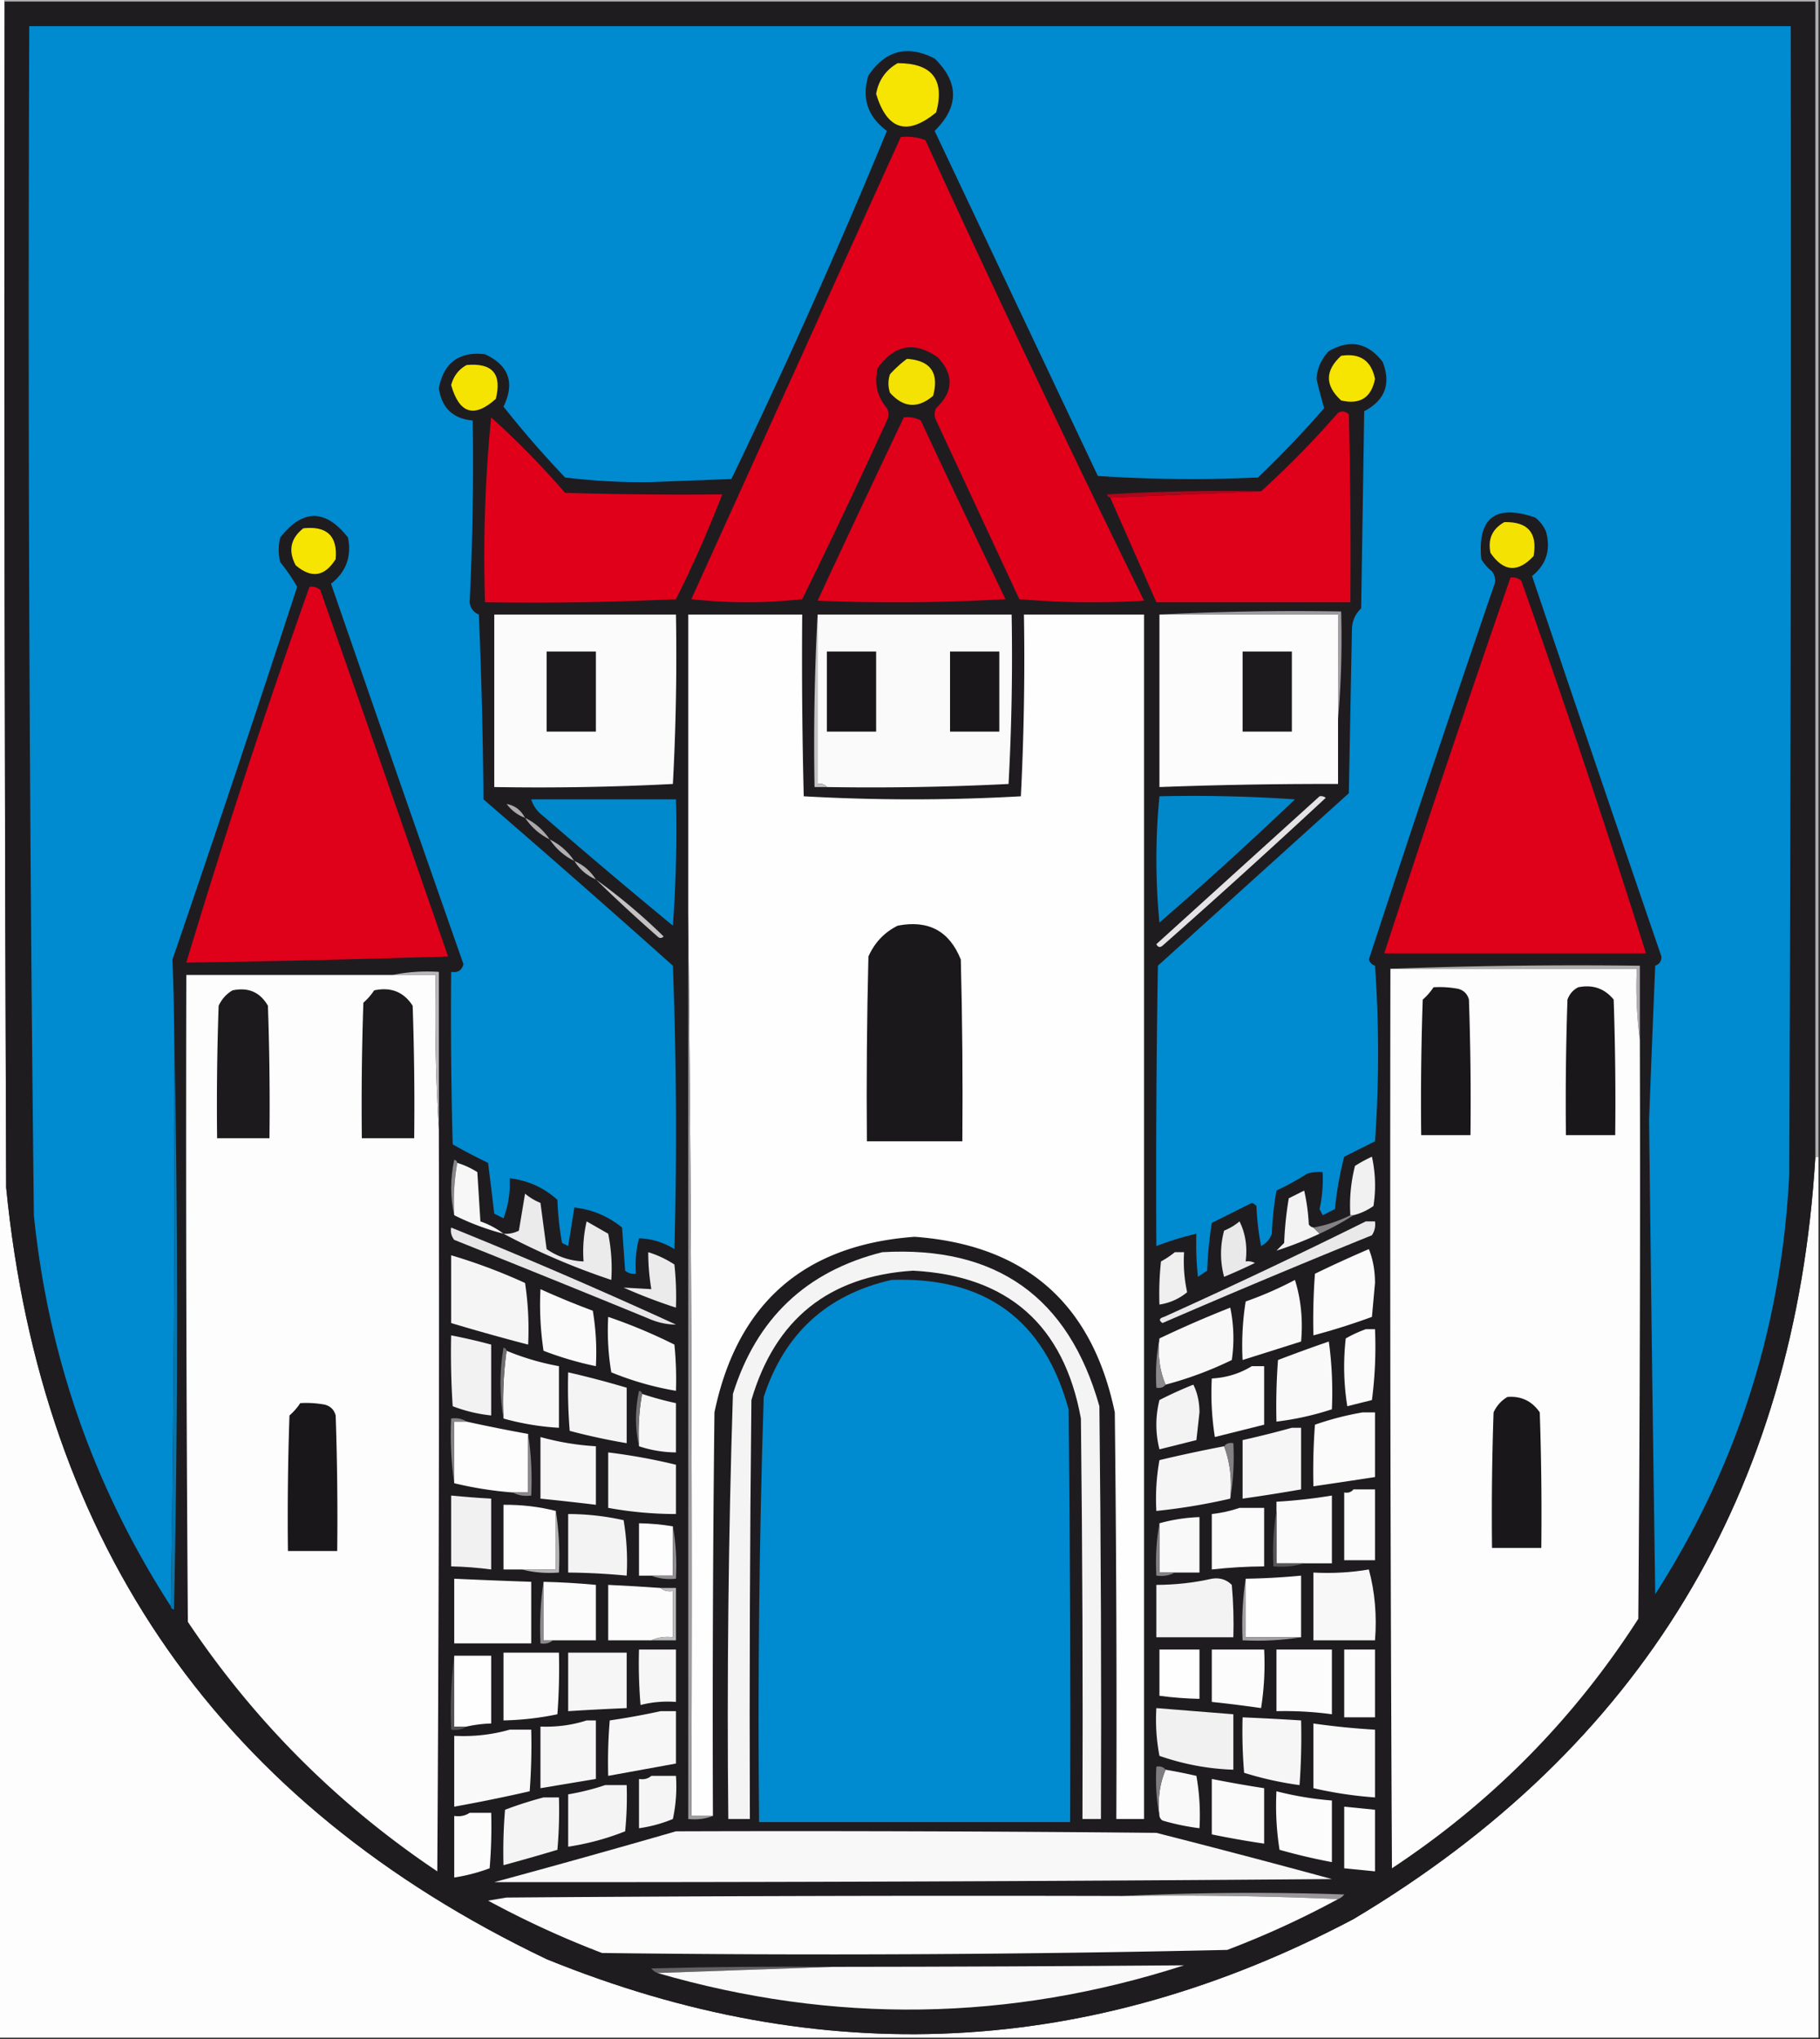 <svg xmlns="http://www.w3.org/2000/svg" width="591" height="662" style="shape-rendering:geometricPrecision;text-rendering:geometricPrecision;image-rendering:optimizeQuality;fill-rule:evenodd;clip-rule:evenodd"><rect width="100%" height="100%" fill="#333333" stroke="none"/><path style="opacity:1" fill="#fdfdfd" d="M-.5-.5h2v1c-.167 128.334 0 256.667.5 385C13.542 502.141 72.042 585.641 177.5 636c89.355 36.355 176.689 32.022 262-13 93.404-55.696 143.404-138.196 150-247.5h1v286H-.5V-.5z"/><path style="opacity:1" fill="#1f1c20" d="M1.5.5h588v375c-6.596 109.304-56.596 191.804-150 247.5-85.311 45.022-172.645 49.355-262 13C72.042 585.641 13.542 502.141 2 385.5c-.5-128.333-.667-256.666-.5-385z"/><path style="opacity:1" fill="#afaeb0" d="M1.5.5v-1h589v376h-1V.5H1.5z"/><path style="opacity:1" fill="#008acf" d="M56.5 331.5c.332 63.502 0 126.836-1 190-24.98-38.658-39.813-80.991-44.5-127a25471.797 25471.797 0 0 1-1.5-386h572c.167 124.334 0 248.667-.5 373-2.49 49.332-16.99 94.665-43.5 136-.75-51.495-1.416-102.829-2-154a9897.339 9897.339 0 0 1 2-50c1.381-.5 2.047-1.5 2-3a26939.873 26939.873 0 0 1-42-123.5c4.655-3.753 6.155-8.587 4.5-14.5a11.532 11.532 0 0 0-3.5-4.5c-12.916-4.404-18.749.096-17.5 13.5a14.84 14.84 0 0 0 3.5 4c1.131 1.574 1.298 3.241.5 5a8589.292 8589.292 0 0 0-40.5 121c.333 1 1 1.667 2 2 1.333 19 1.333 38 0 57l-10 5a106.005 106.005 0 0 0-3 17l-4 2-1-2a45.747 45.747 0 0 0 1-12 12.93 12.93 0 0 0-5 .5 91.73 91.73 0 0 1-10 5.5 100.292 100.292 0 0 0-1.5 14c-.637 1.803-1.803 3.136-3.5 4a86.578 86.578 0 0 1-1.5-13 3.647 3.647 0 0 0-1.5-1l-13 6.5a128.987 128.987 0 0 0-1.5 15.5l-3 2a98.432 98.432 0 0 1-.5-14 101.621 101.621 0 0 0-13 4c-.167-30.335 0-60.668.5-91l62-56 1-53c.048-2.829 1.048-5.163 3-7l1-64c6.741-3.556 8.741-8.89 6-16-4.83-6.277-10.663-7.443-17.5-3.5-2.423 2.513-3.756 5.513-4 9a168.714 168.714 0 0 0 2.5 9.5 341.539 341.539 0 0 1-21.5 22.5 451.288 451.288 0 0 1-52-.5l-53-112c7.955-7.871 7.955-15.705 0-23.5-8.819-4.502-15.985-2.669-21.5 5.5-2.256 7.355-.256 13.355 6 18a2117.25 2117.25 0 0 1-50.5 113l-26 1a203.337 203.337 0 0 1-28-1.5 325.89 325.89 0 0 1-20-23c3.76-7.719 1.76-13.386-6-17-8.358-.982-13.358 2.685-15 11 .951 6.453 4.618 9.953 11 10.5a902.958 902.958 0 0 1-1 59c.228 1.897 1.228 3.23 3 4a1802.534 1802.534 0 0 1 1.5 60 4702.23 4702.23 0 0 1 61.5 54 1411.062 1411.062 0 0 1 .5 92c-3.586-2.223-7.419-3.389-11.5-3.5-.96 3.73-1.293 7.563-1 11.5-1.322.17-2.489-.163-3.5-1l-1-14c-4.602-3.723-9.768-5.89-15.5-6.5-.639 4.121-1.305 8.287-2 12.5l-2-1a100.292 100.292 0 0 1-1.5-14c-4.422-3.974-9.588-6.308-15.5-7a32.015 32.015 0 0 1-2 13l-3-1.5a3155.592 3155.592 0 0 0-2-16.5 187.257 187.257 0 0 1-11.5-6c-.5-18.664-.667-37.33-.5-56 2.135.353 3.468-.48 4-2.5a27053.822 27053.822 0 0 1-43-123.5c4.899-3.863 6.733-8.863 5.5-15-7.333-9.333-14.667-9.333-22 0a16.25 16.25 0 0 0 0 8 62.037 62.037 0 0 1 5.5 8 8580.045 8580.045 0 0 1-40.5 121c.274 6.631.44 13.297.5 20z"/><path style="opacity:1" fill="#f6e402" d="M291.5 20.5c11.193.014 15.36 5.347 12.5 16-9.42 7.712-15.92 5.712-19.5-6 .788-4.448 3.121-7.782 7-10z"/><path style="opacity:1" fill="#e0001a" d="M292.5 44.5c2.747-.313 5.414.02 8 1a6134.465 6134.465 0 0 0 71 149.5 276.59 276.59 0 0 1-40.5-.5l-27-58c-.667-1.333-.667-2.667 0-4 5.653-5.389 5.82-10.889.5-16.5-7.541-5.294-14.041-4.127-19.5 3.5-1.186 4.868-.186 9.202 3 13 .667 1.333.667 2.667 0 4a2313.131 2313.131 0 0 1-27.5 58c-12 1.333-24 1.333-36 0 22.631-49.934 45.297-99.934 68-150z"/><path style="opacity:1" fill="#f6e401" d="M435.5 115.5c6.129-.945 9.796 1.555 11 7.5-1.204 6.106-4.871 8.439-11 7-5.286-4.831-5.286-9.665 0-14.5z"/><path style="opacity:1" fill="#f3e203" d="M294.5 116.5c7.679.518 10.512 4.518 8.5 12-4.958 4.215-9.625 3.881-14-1-.667-2-.667-4 0-6a37.84 37.84 0 0 1 5.5-5z"/><path style="opacity:1" fill="#f5e402" d="M151.5 118.5c8.385-.784 11.551 2.883 9.5 11-7.038 6.288-11.871 4.788-14.5-4.5.783-2.938 2.45-5.104 5-6.5z"/><path style="opacity:1" fill="#df001a" d="m360.5 161.5 49-2a300.889 300.889 0 0 0 25-25.5c1.284-.684 2.451-.517 3.5.5.5 20.331.667 40.664.5 61h-63a53626.199 53626.199 0 0 0-15-34zM293.5 135.5c1.967-.239 3.801.094 5.5 1a6019.943 6019.943 0 0 0 27.5 58 620.871 620.871 0 0 1-61 .5 6644.24 6644.24 0 0 1 28-59.5z"/><path style="opacity:1" fill="#e1001a" d="M159.5 135.5a278.243 278.243 0 0 1 24 24.5c16.997.5 33.997.667 51 .5a382.936 382.936 0 0 1-15 34 961.621 961.621 0 0 1-62 1c-.636-20.233.031-40.233 2-60z"/><path style="opacity:1" fill="#af061a" d="m409.5 159.5-49 2c-.543-.06-.876-.393-1-1a625.997 625.997 0 0 1 50-1z"/><path style="opacity:1" fill="#f4e302" d="M488.5 169.5c7.647-.187 10.814 3.48 9.5 11-5.081 5.486-9.748 5.153-14-1-.923-4.483.577-7.817 4.5-10z"/><path style="opacity:1" fill="#f6e401" d="M98.5 171.5c7.661-.837 11.161 2.496 10.5 10-3.545 5.709-7.879 6.375-13 2-2.489-4.743-1.656-8.743 2.5-12z"/><path style="opacity:1" fill="#df001a" d="M490.5 187.5c1.322-.17 2.489.163 3.5 1a3680.936 3680.936 0 0 1 40.5 121h-85a6544.471 6544.471 0 0 1 41-122zM100.5 190.5c1.322-.17 2.489.163 3.5 1a25126.616 25126.616 0 0 1 41.5 119 5513.73 5513.73 0 0 1-85 2 2606.91 2606.91 0 0 1 40-122z"/><path style="opacity:1" fill="#fbfbfb" d="M160.5 199.5h59c.32 18.38-.013 36.713-1 55a841.585 841.585 0 0 1-58 1v-56z"/><path style="opacity:1" fill="#fefefe" d="M231.5 589.5h-7c.333-97.835-.001-195.501-1-293v-97h37c-.167 19.669 0 39.336.5 59a624.743 624.743 0 0 0 70.5 0 885.988 885.988 0 0 0 1-59h39v391h-9c.167-44.001 0-88.001-.5-132-7.347-35.348-29.014-54.348-65-57-35.972 2.636-57.638 21.636-65 57-.5 43.665-.667 87.332-.5 131z"/><path style="opacity:1" fill="#fafafa" d="M265.5 199.5h63c.333 18.345 0 36.679-1 55a885.988 885.988 0 0 1-59 1c-.709-.904-1.709-1.237-3-1v-55z"/><path style="opacity:1" fill="#fcfcfc" d="M376.5 199.5h58v55c-19.342-.057-38.675.277-58 1v-56z"/><path style="opacity:1" fill="#9e9c9e" d="M376.5 199.5a871.155 871.155 0 0 1 59-1c.328 11.845-.005 23.512-1 35v-34h-58z"/><path style="opacity:1" fill="#c4c3c4" d="M265.5 199.5v55c1.291-.237 2.291.096 3 1h-4a784.68 784.68 0 0 1 1-56z"/><path style="opacity:1" fill="#1d1a1e" d="M177.5 211.5h16v26h-16v-26z"/><path style="opacity:1" fill="#1a171b" d="M268.5 211.5h16v26h-16v-26zM308.5 211.5h16v26h-16v-26z"/><path style="opacity:1" fill="#1d1a1e" d="M403.5 211.5h16v26h-16v-26z"/><path style="opacity:1" fill="#0089cd" d="M172.5 259.5h47a421.042 421.042 0 0 1-1 41 2117.083 2117.083 0 0 1-42-35.5c-1.964-1.451-3.297-3.284-4-5.5z"/><path style="opacity:1" fill="#0188cb" d="M376.5 258.5a484.862 484.862 0 0 1 44 1 1251.58 1251.58 0 0 1-44 40 213.708 213.708 0 0 1 0-41z"/><path style="opacity:1" fill="#acabac" d="M170.5 265.5c-2.386-.873-4.386-2.373-6-4.5 2.621.427 4.621 1.927 6 4.5z"/><path style="opacity:1" fill="#aaaaab" d="M170.5 265.5c3.264 1.594 5.931 3.927 8 7-3.264-1.594-5.931-3.927-8-7z"/><path style="opacity:1" fill="#b1b0b1" d="M178.5 272.5c3.264 1.594 5.931 3.927 8 7-3.264-1.594-5.931-3.927-8-7z"/><path style="opacity:1" fill="#b4b3b4" d="M186.5 279.5c2.927 1.257 5.261 3.257 7 6-2.927-1.257-5.261-3.257-7-6z"/><path style="opacity:1" fill="#c3c2c3" d="M193.5 285.5a190.307 190.307 0 0 1 22 18.5c-.667.667-1.333.667-2 0a533.766 533.766 0 0 1-20-18.5z"/><path style="opacity:1" fill="#e5e4e5" d="M428.5 258.5a2.428 2.428 0 0 1 2 .5 2837.701 2837.701 0 0 1-53 48c-.832.688-1.498.521-2-.5 17.687-16.022 35.353-32.022 53-48z"/><path style="opacity:1" fill="#1b181c" d="M291.5 300.5c9.964-1.937 16.797 1.729 20.5 11 .5 19.664.667 39.331.5 59h-31c-.167-20.003 0-40.003.5-60 2.022-4.52 5.189-7.853 9.5-10z"/><path style="opacity:1" fill="#aeadae" d="M451.5 314.5a1640.966 1640.966 0 0 1 81-1v24c-.992-7.482-1.325-15.148-1-23h-80z"/><path style="opacity:1" fill="#fdfdfd" d="M451.5 314.5h80c-.325 7.852.008 15.518 1 23 .167 62.668 0 125.334-.5 188-20.955 32.622-47.622 59.622-80 81-.5-97.333-.667-194.666-.5-292zM127.5 316.5h14a625.298 625.298 0 0 0 1 50c.167 80.334 0 160.667-.5 241-32.333-21.667-59.333-48.667-81-81-.5-69.999-.667-139.999-.5-210h67z"/><path style="opacity:1" fill="#bab9ba" d="M127.5 316.5c4.805-.987 9.805-1.321 15-1v51a625.298 625.298 0 0 1-1-50h-14z"/><path style="opacity:1" fill="#1a171b" d="M465.5 320.5a32.462 32.462 0 0 1 8 .5c1.833.5 3 1.667 3.5 3.5.5 14.663.667 29.33.5 44h-16c-.167-14.67 0-29.337.5-44a19.552 19.552 0 0 0 3.5-4zM512.5 320.5c4.723-.947 8.556.386 11.5 4 .5 14.663.667 29.33.5 44h-16c-.167-14.67 0-29.337.5-44 .69-1.85 1.856-3.184 3.5-4z"/><path style="opacity:1" fill="#1d1a1e" d="M75.5 321.5c5.135-1.074 8.968.593 11.5 5 .5 14.329.667 28.663.5 43h-17c-.167-14.337 0-28.671.5-43 1.025-2.187 2.525-3.854 4.5-5zM121.5 321.5c5.446-1.161 9.613.506 12.5 5 .5 14.329.667 28.663.5 43h-17c-.167-14.67 0-29.337.5-44a19.552 19.552 0 0 0 3.5-4z"/><path style="opacity:1" fill="#f1f1f1" d="M439.5 394.5h-1a51.29 51.29 0 0 1 1.5-16 43.725 43.725 0 0 1 5.5-3 43.233 43.233 0 0 1 .5 16 19.209 19.209 0 0 1-6.5 3z"/><path style="opacity:1" fill="#878588" d="M148.5 377.5c-.989 5.475-1.322 11.142-1 17-1.317-5.846-1.317-11.846 0-18 .607.124.94.457 1 1z"/><path style="opacity:1" fill="#f7f7f7" d="M148.5 377.5a27.319 27.319 0 0 1 6.5 3l1 16c2.769.966 5.269 2.299 7.5 4a81.287 81.287 0 0 1-16-6c-.322-5.858.011-11.525 1-17z"/><path style="opacity:1" fill="#f3f3f3" d="m426.5 398.5 2 2a118.972 118.972 0 0 1-14 5.5l2.5-2.5c.195-4.918.695-9.751 1.5-14.5l5-2.5a62.744 62.744 0 0 1 1.5 11c.383.556.883.889 1.5 1z"/><path style="opacity:1" fill="#0676ad" d="M56.5 331.5a4566.553 4566.553 0 0 1 0 191c-.607-.124-.94-.457-1-1 1-63.164 1.332-126.498 1-190z"/><path style="opacity:1" fill="#e9e9e9" d="M443.5 396.5h3c.214 1.644-.12 3.144-1 4.5a3030.358 3030.358 0 0 0-68 28.5c-1.274-.859-1.108-1.526.5-2a1974.352 1974.352 0 0 0 65.5-31z"/><path style="opacity:1" fill="#ecebec" d="M163.5 400.5a9.108 9.108 0 0 0 5-1l2-12a18.924 18.924 0 0 0 5 3l2 15c3.647 2.495 7.647 3.829 12 4a43.117 43.117 0 0 1 1-13l7 4a57.15 57.15 0 0 1 1 15 226.752 226.752 0 0 1-35-15z"/><path style="opacity:1" fill="#e9e9e9" d="M402.5 396.5c1.93 3.873 2.597 8.206 2 13a4.934 4.934 0 0 1 3 .5 189.663 189.663 0 0 1-10 4.5c-1.333-5-1.333-10 0-15 1.896-.775 3.563-1.775 5-3z"/><path style="opacity:1" fill="#848284" d="M438.5 394.5h1a86.664 86.664 0 0 1-11 6l-2-2a44.32 44.32 0 0 0 12-4z"/><path style="opacity:1" fill="#e7e7e7" d="M146.5 398.5a1767.668 1767.668 0 0 1 73 31.5c-3.07-.015-6.07-.682-9-2a7273.407 7273.407 0 0 0-63-25.5c-.929-1.189-1.262-2.522-1-4z"/><path style="opacity:1" fill="#9d9c9d" d="M223.5 296.5c.999 97.499 1.333 195.165 1 293h7c-2.448.973-5.115 1.306-8 1v-294z"/><path style="opacity:1" fill="#f4f4f4" d="M286.5 406.5c37.002-2.141 60.502 14.525 70.5 50 .5 44.665.667 89.332.5 134h-6c.167-43.335 0-86.668-.5-130-5.544-30.38-23.711-46.38-54.5-48-27.293 1.733-44.793 15.733-52.5 42-.5 45.332-.667 90.665-.5 136h-7c-.47-46.033.03-92.033 1.5-138 7.634-24.471 23.801-39.804 48.5-46z"/><path style="opacity:1" fill="#efefef" d="M381.5 406.5h3a46.755 46.755 0 0 0 1 13c-2.648 2.158-5.648 3.492-9 4a98.432 98.432 0 0 1 .5-14 29.01 29.01 0 0 0 4.5-3z"/><path style="opacity:1" fill="#fbfbfb" d="M444.5 405.5c1.322 3.268 1.989 6.935 2 11l-1 11a216.204 216.204 0 0 1-19 6c-.166-6.675 0-13.342.5-20a398.19 398.19 0 0 1 17.5-8z"/><path style="opacity:1" fill="#f6f5f6" d="M146.5 407.5a181.118 181.118 0 0 1 24 9c.997 6.634 1.33 13.3 1 20a694.593 694.593 0 0 1-25-7v-22z"/><path style="opacity:1" fill="#ebebeb" d="M210.5 406.5a33 33 0 0 1 8.5 4c.499 4.655.666 9.321.5 14a176.205 176.205 0 0 1-17-6.5c2.947.152 5.947.319 9 .5a73.314 73.314 0 0 1-1-12z"/><path style="opacity:1" fill="#f9f9f9" d="M420.5 415.5c1.959 6.25 2.626 12.916 2 20l-19 6a91.123 91.123 0 0 1 1-19 115.317 115.317 0 0 0 16-7z"/><path style="opacity:1" fill="#008acf" d="M289.5 415.5c30.381-1.094 49.548 12.906 57.5 42 .5 44.665.667 89.332.5 134h-101c-.475-46.039.025-92.039 1.5-138 6.686-20.575 20.52-33.242 41.5-38z"/><path style="opacity:1" fill="#fafafa" d="M175.5 418.5a261.449 261.449 0 0 0 17 7 81.883 81.883 0 0 1 1 18 108.302 108.302 0 0 1-17-5c-.997-6.634-1.33-13.3-1-20z"/><path style="opacity:1" fill="#f8f8f8" d="M378.5 449.5c-1.942-4.556-2.608-9.556-2-15a354.618 354.618 0 0 1 23-10 48.73 48.73 0 0 1 .5 17 118.586 118.586 0 0 1-21.5 8zM197.5 427.5a171.783 171.783 0 0 1 21.5 9c.499 4.989.666 9.989.5 15a98.7 98.7 0 0 1-21-6 81.883 81.883 0 0 1-1-18z"/><path style="opacity:1" fill="#fbfbfb" d="M443.5 431.5h3a133.155 133.155 0 0 1-1 23l-8 2a81.224 81.224 0 0 1-.5-22 40.747 40.747 0 0 1 6.5-3z"/><path style="opacity:1" fill="#f3f2f3" d="M146.5 433.5c4.374.844 8.707 1.844 13 3v23a48.918 48.918 0 0 1-12.5-3c-.5-7.659-.666-15.326-.5-23z"/><path style="opacity:1" fill="#8c8a8c" d="M376.5 434.5c-.608 5.444.058 10.444 2 15-.709.904-1.709 1.237-3 1-.321-5.526.012-10.86 1-16z"/><path style="opacity:1" fill="#f9f9f9" d="M431.5 435.5c.992 7.148 1.325 14.481 1 22a93.487 93.487 0 0 1-18 4c-.166-6.675 0-13.342.5-20a510.904 510.904 0 0 1 16.5-6z"/><path style="opacity:1" fill="#f8f8f8" d="M164.5 438.5a83.062 83.062 0 0 0 17 5v20a84.603 84.603 0 0 1-18-3c-.325-7.519.008-14.852 1-22z"/><path style="opacity:1" fill="#fbfbfb" d="M406.5 443.5h4v19l-16 4a91.123 91.123 0 0 1-1-19c4.764-.269 9.097-1.602 13-4z"/><path style="opacity:1" fill="#706e70" d="M164.5 438.5c-.992 7.148-1.325 14.481-1 22-1.32-7.51-1.32-15.177 0-23 .607.124.94.457 1 1z"/><path style="opacity:1" fill="#f5f4f5" d="M184.5 445.5a304.719 304.719 0 0 1 19 5v18a205.038 205.038 0 0 1-18.5-4c-.5-6.325-.666-12.658-.5-19z"/><path style="opacity:1" fill="#f3f3f3" d="M387.5 449.5c1.316 2.587 1.983 5.587 2 9l-1 9-12 3c-1.333-5.333-1.333-10.667 0-16a128.219 128.219 0 0 1 11-5z"/><path style="opacity:1" fill="#f6f6f6" d="M208.5 452.5a103.745 103.745 0 0 0 11 3v16a38.989 38.989 0 0 1-12-2c-.322-5.858.011-11.525 1-17z"/><path style="opacity:1" fill="#1a171b" d="M489.5 453.5c4.45-.358 7.95 1.308 10.5 5 .5 14.663.667 29.33.5 44h-16c-.167-14.67 0-29.337.5-44 1.025-2.187 2.525-3.854 4.5-5zM97.5 455.5a32.462 32.462 0 0 1 8 .5c1.833.5 3 1.667 3.5 3.5.5 14.663.667 29.33.5 44h-16c-.167-14.67 0-29.337.5-44a19.555 19.555 0 0 0 3.5-4z"/><path style="opacity:1" fill="#fbfbfb" d="M442.5 458.5h4v21a2669.079 2669.079 0 0 1-20 3c-.166-6.675 0-13.342.5-20a95.686 95.686 0 0 1 15.5-4z"/><path style="opacity:1" fill="#fdfdfd" d="M151.5 461.5a529.685 529.685 0 0 0 20 4v19h-5a119.318 119.318 0 0 1-19-3v-20h4z"/><path style="opacity:1" fill="#868486" d="M151.5 461.5h-4v20c-.991-6.813-1.325-13.813-1-21 1.915-.284 3.581.049 5 1z"/><path style="opacity:1" fill="#727073" d="M208.5 452.5c-.989 5.475-1.322 11.142-1 17-1.317-5.846-1.317-11.846 0-18 .607.124.94.457 1 1z"/><path style="opacity:1" fill="#f6f6f7" d="M419.5 463.5h3v20a562.08 562.08 0 0 1-19 3v-19a321.18 321.18 0 0 0 16-4z"/><path style="opacity:1" fill="#8a888a" d="M171.5 465.5c.991 6.479 1.324 13.146 1 20-2.235.295-4.235-.039-6-1h5v-19z"/><path style="opacity:1" fill="#f7f7f7" d="M175.5 466.5a85.753 85.753 0 0 0 18 3v19a905.837 905.837 0 0 0-18-2v-20z"/><path style="opacity:1" fill="#f5f5f5" d="M397.5 469.5c1.95 5.235 2.617 10.902 2 17a194.658 194.658 0 0 1-24 4 70.907 70.907 0 0 1 1-16.5 473.472 473.472 0 0 1 21-4.5zM197.5 471.5a190.248 190.248 0 0 1 22 4v16a123.42 123.42 0 0 1-22-2v-18z"/><path style="opacity:1" fill="#828082" d="M397.5 469.5c.709-.904 1.709-1.237 3-1 .323 6.19-.01 12.19-1 18 .617-6.098-.05-11.765-2-17z"/><path style="opacity:1" fill="#fbfbfb" d="M439.5 483.5h7v23h-10v-22c1.291.237 2.291-.096 3-1z"/><path style="opacity:1" fill="#f2f1f2" d="M146.5 485.5c4.324.427 8.658.761 13 1v23c-4.31-.58-8.643-.914-13-1v-23z"/><path style="opacity:1" fill="#fafafa" d="M423.5 507.5h-9v-20a168.298 168.298 0 0 0 18-2v22h-9z"/><path style="opacity:1" fill="#fdfdfd" d="M180.5 490.5v19h-17v-21c5.889-.05 11.556.616 17 2z"/><path style="opacity:1" fill="#fbfbfb" d="M402.5 489.5h8v19c-5.689.032-11.355.366-17 1v-18c3.189-.358 6.189-1.025 9-2z"/><path style="opacity:1" fill="#575558" d="M414.5 490.5v17h9c-3.125.979-6.458 1.313-10 1-.323-6.19.01-12.19 1-18z"/><path style="opacity:1" fill="#f4f3f4" d="M184.5 491.5a82.938 82.938 0 0 1 18 2 81.883 81.883 0 0 1 1 18 217.864 217.864 0 0 0-19-1v-19z"/><path style="opacity:1" fill="#f9f9f9" d="M381.5 510.5h-5v-16a55.403 55.403 0 0 1 13-2v18h-8z"/><path style="opacity:1" fill="#fdfdfd" d="M218.5 495.5v16h-11v-17c3.698.052 7.365.386 11 1z"/><path style="opacity:1" fill="#848285" d="M376.5 494.5v16h5c-1.765.961-3.765 1.295-6 1-.322-5.858.011-11.525 1-17z"/><path style="opacity:1" fill="#b6b5b6" d="M180.5 490.5c.991 6.479 1.324 13.146 1 20-4.202.317-8.202-.017-12-1h11v-19z"/><path style="opacity:1" fill="#908e90" d="M218.5 495.5c.989 5.475 1.322 11.142 1 17-2.885.306-5.552-.027-8-1h7v-16z"/><path style="opacity:1" fill="#f8f8f8" d="M444.5 509.5c1.965 7.26 2.632 14.927 2 23h-20v-22c6.19.323 12.19-.01 18-1z"/><path style="opacity:1" fill="#fefefe" d="M422.5 531.5h-18v-19a224.832 224.832 0 0 0 18-1v20z"/><path style="opacity:1" fill="#fcfbfc" d="M147.5 512.5a2043.4 2043.4 0 0 0 25 1v20h-25v-21z"/><path style="opacity:1" fill="#8b898b" d="M176.5 513.5v19h3c-1.068.934-2.401 1.268-4 1-.324-6.854.009-13.521 1-20z"/><path style="opacity:1" fill="#fcfcfc" d="M176.5 513.5c5.681.135 11.348.468 17 1v18h-17v-19z"/><path style="opacity:1" fill="#f3f3f3" d="M393.5 512.5c2.579-.417 4.746.25 6.5 2 .499 5.657.666 11.324.5 17h-25v-17c6.212-.023 12.212-.69 18-2z"/><path style="opacity:1" fill="#fcfcfc" d="M214.5 515.5c1.068.934 2.401 1.268 4 1v15c-2.559-.302-4.893.032-7 1h-14v-18c5.672.26 11.339.593 17 1z"/><path style="opacity:1" fill="#bdbcbd" d="M214.5 515.5h5v17h-8c2.107-.968 4.441-1.302 7-1v-15c-1.599.268-2.932-.066-4-1z"/><path style="opacity:1" fill="#a2a0a2" d="M404.5 512.5v19h18c-6.145.99-12.478 1.323-19 1-.324-6.854.009-13.521 1-20z"/><path style="opacity:1" fill="#fefefe" d="M376.5 535.5h13v16c-4.357-.086-8.69-.42-13-1v-15z"/><path style="opacity:1" fill="#fcfcfc" d="M393.5 535.5h17a91.123 91.123 0 0 1-1 19 389.306 389.306 0 0 0-16-2v-17zM414.5 535.5h18v21a114.269 114.269 0 0 0-18-1v-20zM436.5 535.5h10v22h-10v-22z"/><path style="opacity:1" fill="#fbfbfb" d="M163.5 536.5h18c.166 6.675 0 13.342-.5 20a93.812 93.812 0 0 1-17.5 2v-22z"/><path style="opacity:1" fill="#f6f6f6" d="M184.5 536.5h19v18c-6.338.267-12.671.6-19 1v-19zM207.5 535.5h12v17c-3.937-.293-7.77.04-11.5 1a162.597 162.597 0 0 1-.5-18z"/><path style="opacity:1" fill="#535154" d="M147.5 537.5v23h4c-1.419.951-3.085 1.284-5 1-.326-8.184.008-16.184 1-24z"/><path style="opacity:1" fill="#fefefe" d="M147.5 537.5h12v22a41.541 41.541 0 0 0-8 1h-4v-23z"/><path style="opacity:1" fill="#f1f1f1" d="m375.5 554.5 25 2v18a80.451 80.451 0 0 1-24-4.5 62.792 62.792 0 0 1-1-15.5z"/><path style="opacity:1" fill="#f7f7f7" d="M214.5 555.5h5v17l-22 4c-.166-6.009.001-12.009.5-18a237.413 237.413 0 0 0 16.5-3z"/><path style="opacity:1" fill="#f6f6f6" d="M403.5 557.5c6.338.267 12.671.6 19 1 .166 7.008 0 14.008-.5 21a108.665 108.665 0 0 1-18-4 162.597 162.597 0 0 1-.5-18zM190.5 558.5h3v19l-18 3v-20c5.25.198 10.25-.469 15-2z"/><path style="opacity:1" fill="#fafafa" d="M426.5 559.5a237.917 237.917 0 0 0 20 2v22a130.516 130.516 0 0 1-20-3v-21z"/><path style="opacity:1" fill="#f9f9f9" d="M165.5 561.5h7c.166 6.675 0 13.342-.5 20a530.879 530.879 0 0 1-24.5 5v-23c6.25.316 12.25-.35 18-2zM378.5 574.5a185.13 185.13 0 0 1 10 2 73.133 73.133 0 0 1 1 17 77.274 77.274 0 0 1-12-2.5c-.556-.383-.889-.883-1-1.5-.608-5.444.058-10.444 2-15z"/><path style="opacity:1" fill="#f5f5f5" d="M211.5 576.5h8a49.87 49.87 0 0 1-1 14 44.89 44.89 0 0 1-11 3v-16c1.599.268 2.932-.066 4-1z"/><path style="opacity:1" fill="#7f7d7f" d="M378.5 574.5c-1.942 4.556-2.608 9.556-2 15-.988-5.14-1.321-10.474-1-16 1.291-.237 2.291.096 3 1z"/><path style="opacity:1" fill="#fafafa" d="M393.5 577.5a380.684 380.684 0 0 0 17 3v18a305.831 305.831 0 0 1-17-3v-18z"/><path style="opacity:1" fill="#f4f4f4" d="M196.5 579.5h7a112.97 112.97 0 0 1-.5 15 84.768 84.768 0 0 1-18.5 5v-17c4.187-.713 8.187-1.713 12-3z"/><path style="opacity:1" fill="#fcfcfc" d="M414.5 581.5a106.624 106.624 0 0 0 18 3v20a194.634 194.634 0 0 1-17-4 91.123 91.123 0 0 1-1-19z"/><path style="opacity:1" fill="#f4f4f4" d="M176.5 583.5h5a145.053 145.053 0 0 1-.5 17 680.679 680.679 0 0 1-17.5 5c-.166-6.009.001-12.009.5-18a124.8 124.8 0 0 1 12.5-4z"/><path style="opacity:1" fill="#fcfcfc" d="m436.5 586.5 10 1v20l-10-1v-20zM152.5 588.5h7a162.597 162.597 0 0 1-.5 18 58.302 58.302 0 0 1-11.5 3v-20c1.915.284 3.581-.049 5-1z"/><path style="opacity:1" fill="#f8f8f8" d="M219.5 594.5c52.001-.167 104.001 0 156 .5a3580.654 3580.654 0 0 1 57 15c-90.667.721-181.334 1.054-272 1a3695.234 3695.234 0 0 0 59-16.5z"/><path style="opacity:1" fill="#989698" d="M364.5 615.5a866.435 866.435 0 0 1 72-.5c-.544.717-1.211 1.217-2 1.5a1225.063 1225.063 0 0 0-70-1z"/><path style="opacity:1" fill="#fcfcfc" d="M364.5 615.5c23.506-.331 46.839.002 70 1a292.828 292.828 0 0 1-36 16.5 5774.472 5774.472 0 0 1-203 1 308.691 308.691 0 0 1-37-17l6-1c66.666-.5 133.333-.667 200-.5z"/><path style="opacity:1" fill="#646265" d="m270.5 638.5-57 2c-.789-.283-1.456-.783-2-1.5 19.664-.5 39.331-.667 59-.5z"/><path style="opacity:1" fill="#f9f9f9" d="m213.5 640.5 57-2c38.007-.03 76.007-.197 114-.5-56.768 18.29-113.768 19.123-171 2.5z"/></svg>